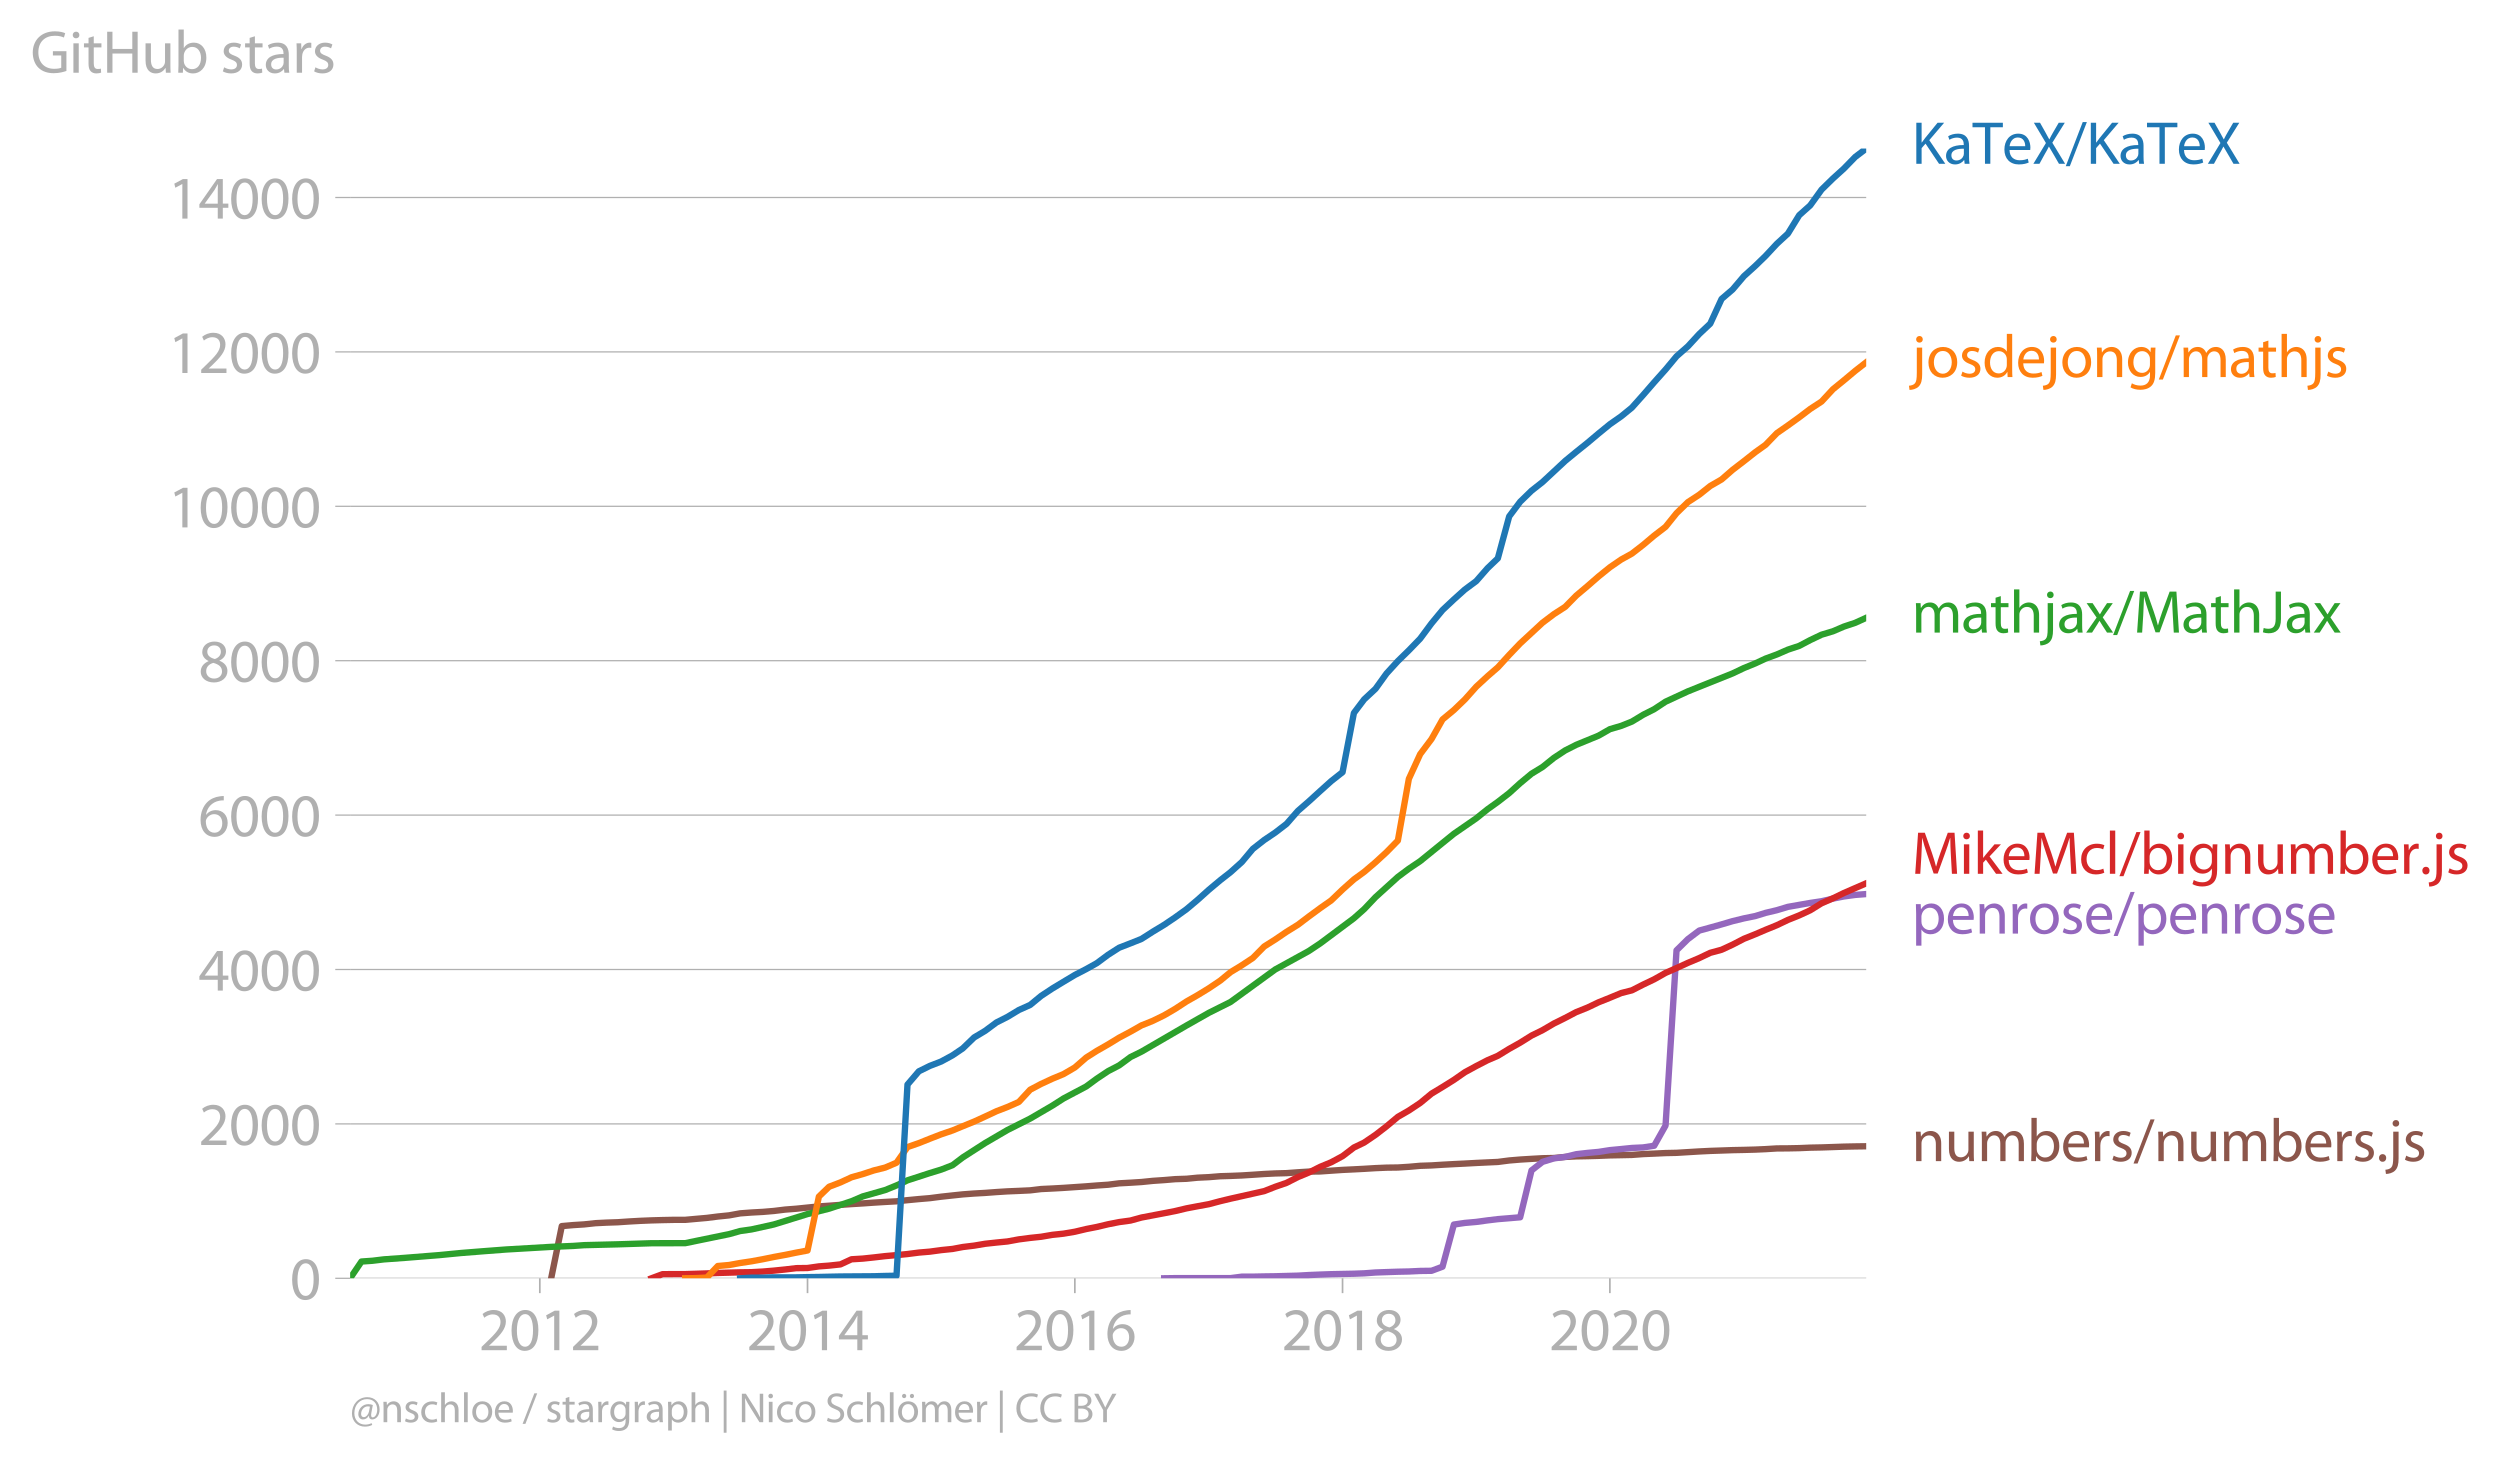 <svg xmlns:xlink="http://www.w3.org/1999/xlink" width="785.185" height="459.511" viewBox="0 0 588.889 344.633" xmlns="http://www.w3.org/2000/svg"><defs><style>*{stroke-linejoin:round;stroke-linecap:butt}</style></defs><g id="figure_1"><path d="M0 344.633h588.889V0H0v344.633z" style="fill:none" id="patch_1"/><g id="axes_1"><path d="M82.476 301.106h357.12V34.994H82.476v266.112z" style="fill:none" id="patch_2"/><g id="matplotlib.axis_1"><g id="xtick_1"><g id="line2d_1"><defs><path id="mbb5e8afe8d" d="M0 0v3.5" style="stroke:#b0b0b0;stroke-width:.4"/></defs><use xlink:href="#mbb5e8afe8d" x="127.159" y="301.106" style="fill:#b0b0b0;stroke:#b0b0b0;stroke-width:.4"/></g><g style="fill:#b0b0b0" transform="matrix(.14 0 0 -.14 112.796 318.046)" id="text_1"><defs><path id="MyriadPro-Regular-32" d="M2944 0v467H1075v13l333 307c877 845 1434 1466 1434 2234 0 595-378 1209-1274 1209-480 0-890-179-1178-422l180-397c192 160 505 352 883 352 621 0 825-390 825-813-6-627-486-1164-1548-2176L288 346V0h2656z" transform="scale(.016)"/><path id="MyriadPro-Regular-30" d="M1677 4230c-845 0-1447-768-1447-2163C243 691 794-70 1606-70c922 0 1447 780 1447 2195 0 1325-499 2105-1376 2105zm-32-435c582 0 845-672 845-1696 0-1062-276-1734-852-1734-512 0-844 614-844 1696 0 1133 358 1734 851 1734z" transform="scale(.016)"/><path id="MyriadPro-Regular-31" d="M1510 0h544v4160h-480l-908-486 108-429 724 390h12V0z" transform="scale(.016)"/></defs><use xlink:href="#MyriadPro-Regular-32"/><use xlink:href="#MyriadPro-Regular-30" x="51.3"/><use xlink:href="#MyriadPro-Regular-31" x="102.6"/><use xlink:href="#MyriadPro-Regular-32" x="153.9"/></g></g><g id="xtick_2"><use xlink:href="#mbb5e8afe8d" x="190.216" y="301.106" style="fill:#b0b0b0;stroke:#b0b0b0;stroke-width:.4" id="line2d_2"/><g style="fill:#b0b0b0" transform="matrix(.14 0 0 -.14 175.853 318.046)" id="text_2"><defs><path id="MyriadPro-Regular-34" d="M2560 0v1133h582v441h-582v2586h-608L96 1504v-371h1933V0h531zM666 1574v13l1017 1415c115 192 218 371 346 614h19c-13-218-19-435-19-653V1574H666z" transform="scale(.016)"/></defs><use xlink:href="#MyriadPro-Regular-32"/><use xlink:href="#MyriadPro-Regular-30" x="51.3"/><use xlink:href="#MyriadPro-Regular-31" x="102.6"/><use xlink:href="#MyriadPro-Regular-34" x="153.9"/></g></g><g id="xtick_3"><use xlink:href="#mbb5e8afe8d" x="253.187" y="301.106" style="fill:#b0b0b0;stroke:#b0b0b0;stroke-width:.4" id="line2d_3"/><g style="fill:#b0b0b0" transform="matrix(.14 0 0 -.14 238.823 318.046)" id="text_3"><defs><path id="MyriadPro-Regular-36" d="M2662 4224c-102 0-243-6-409-32-525-64-986-275-1331-614-410-410-704-1056-704-1876C218 621 800-70 1690-70c864 0 1382 704 1382 1465 0 813-518 1344-1254 1344-461 0-807-217-1005-480h-19c96 685 563 1331 1446 1479 160 25 307 32 422 25v461zM1690 365c-589 0-903 505-916 1190 0 103 26 186 64 250 154 301 468 512 807 512 518 0 857-359 857-954s-326-998-806-998h-6z" transform="scale(.016)"/></defs><use xlink:href="#MyriadPro-Regular-32"/><use xlink:href="#MyriadPro-Regular-30" x="51.3"/><use xlink:href="#MyriadPro-Regular-31" x="102.6"/><use xlink:href="#MyriadPro-Regular-36" x="153.9"/></g></g><g id="xtick_4"><use xlink:href="#mbb5e8afe8d" x="316.243" y="301.106" style="fill:#b0b0b0;stroke:#b0b0b0;stroke-width:.4" id="line2d_4"/><g style="fill:#b0b0b0" transform="matrix(.14 0 0 -.14 301.88 318.046)" id="text_4"><defs><path id="MyriadPro-Regular-38" d="M1062 2170c-512-218-825-589-825-1114C237 448 762-70 1632-70c794 0 1414 486 1414 1209 0 506-320 871-838 1075v20c512 243 685 620 685 972 0 519-403 1024-1210 1024-729 0-1286-448-1286-1107 0-358 198-717 659-934l6-19zm583-1831c-531 0-851 371-832 794 0 397 262 717 749 857 563-160 915-403 915-908 0-423-327-743-832-743zm6 3488c506 0 704-345 704-678 0-378-275-634-633-755-480 128-794 352-794 768 0 358 256 665 723 665z" transform="scale(.016)"/></defs><use xlink:href="#MyriadPro-Regular-32"/><use xlink:href="#MyriadPro-Regular-30" x="51.3"/><use xlink:href="#MyriadPro-Regular-31" x="102.6"/><use xlink:href="#MyriadPro-Regular-38" x="153.9"/></g></g><g id="xtick_5"><use xlink:href="#mbb5e8afe8d" x="379.214" y="301.106" style="fill:#b0b0b0;stroke:#b0b0b0;stroke-width:.4" id="line2d_5"/><g style="fill:#b0b0b0" transform="matrix(.14 0 0 -.14 364.85 318.046)" id="text_5"><use xlink:href="#MyriadPro-Regular-32"/><use xlink:href="#MyriadPro-Regular-30" x="51.3"/><use xlink:href="#MyriadPro-Regular-32" x="102.6"/><use xlink:href="#MyriadPro-Regular-30" x="153.9"/></g></g></g><g id="matplotlib.axis_2"><g id="ytick_1"><path d="M82.476 301.106h357.12" clip-path="url(#pc28497afba)" style="fill:none;stroke:#b0b0b0;stroke-width:.3;stroke-linecap:square" id="line2d_6"/><g id="line2d_7"><defs><path id="m2ea7c581b0" d="M0 0h-3.5" style="stroke:#b0b0b0;stroke-width:.3"/></defs><use xlink:href="#m2ea7c581b0" x="82.476" y="301.106" style="fill:#b0b0b0;stroke:#b0b0b0;stroke-width:.3"/></g><use xlink:href="#MyriadPro-Regular-30" style="fill:#b0b0b0" transform="matrix(.14 0 0 -.14 68.295 306.076)" id="text_6"/></g><g id="ytick_2"><path d="M82.476 264.737h357.12" clip-path="url(#pc28497afba)" style="fill:none;stroke:#b0b0b0;stroke-width:.3;stroke-linecap:square" id="line2d_8"/><use xlink:href="#m2ea7c581b0" x="82.476" y="264.737" style="fill:#b0b0b0;stroke:#b0b0b0;stroke-width:.3" id="line2d_9"/><g style="fill:#b0b0b0" transform="matrix(.14 0 0 -.14 46.75 269.707)" id="text_7"><use xlink:href="#MyriadPro-Regular-32"/><use xlink:href="#MyriadPro-Regular-30" x="51.3"/><use xlink:href="#MyriadPro-Regular-30" x="102.6"/><use xlink:href="#MyriadPro-Regular-30" x="153.9"/></g></g><g id="ytick_3"><path d="M82.476 228.368h357.12" clip-path="url(#pc28497afba)" style="fill:none;stroke:#b0b0b0;stroke-width:.3;stroke-linecap:square" id="line2d_10"/><use xlink:href="#m2ea7c581b0" x="82.476" y="228.368" style="fill:#b0b0b0;stroke:#b0b0b0;stroke-width:.3" id="line2d_11"/><g style="fill:#b0b0b0" transform="matrix(.14 0 0 -.14 46.75 233.338)" id="text_8"><use xlink:href="#MyriadPro-Regular-34"/><use xlink:href="#MyriadPro-Regular-30" x="51.3"/><use xlink:href="#MyriadPro-Regular-30" x="102.6"/><use xlink:href="#MyriadPro-Regular-30" x="153.9"/></g></g><g id="ytick_4"><path d="M82.476 191.999h357.12" clip-path="url(#pc28497afba)" style="fill:none;stroke:#b0b0b0;stroke-width:.3;stroke-linecap:square" id="line2d_12"/><use xlink:href="#m2ea7c581b0" x="82.476" y="191.999" style="fill:#b0b0b0;stroke:#b0b0b0;stroke-width:.3" id="line2d_13"/><g style="fill:#b0b0b0" transform="matrix(.14 0 0 -.14 46.75 196.969)" id="text_9"><use xlink:href="#MyriadPro-Regular-36"/><use xlink:href="#MyriadPro-Regular-30" x="51.3"/><use xlink:href="#MyriadPro-Regular-30" x="102.6"/><use xlink:href="#MyriadPro-Regular-30" x="153.9"/></g></g><g id="ytick_5"><path d="M82.476 155.63h357.12" clip-path="url(#pc28497afba)" style="fill:none;stroke:#b0b0b0;stroke-width:.3;stroke-linecap:square" id="line2d_14"/><use xlink:href="#m2ea7c581b0" x="82.476" y="155.63" style="fill:#b0b0b0;stroke:#b0b0b0;stroke-width:.3" id="line2d_15"/><g style="fill:#b0b0b0" transform="matrix(.14 0 0 -.14 46.75 160.6)" id="text_10"><use xlink:href="#MyriadPro-Regular-38"/><use xlink:href="#MyriadPro-Regular-30" x="51.3"/><use xlink:href="#MyriadPro-Regular-30" x="102.6"/><use xlink:href="#MyriadPro-Regular-30" x="153.9"/></g></g><g id="ytick_6"><path d="M82.476 119.26h357.12" clip-path="url(#pc28497afba)" style="fill:none;stroke:#b0b0b0;stroke-width:.3;stroke-linecap:square" id="line2d_16"/><use xlink:href="#m2ea7c581b0" x="82.476" y="119.261" style="fill:#b0b0b0;stroke:#b0b0b0;stroke-width:.3" id="line2d_17"/><g style="fill:#b0b0b0" transform="matrix(.14 0 0 -.14 39.568 124.23)" id="text_11"><use xlink:href="#MyriadPro-Regular-31"/><use xlink:href="#MyriadPro-Regular-30" x="51.3"/><use xlink:href="#MyriadPro-Regular-30" x="102.6"/><use xlink:href="#MyriadPro-Regular-30" x="153.9"/><use xlink:href="#MyriadPro-Regular-30" x="205.2"/></g></g><g id="ytick_7"><path d="M82.476 82.892h357.12" clip-path="url(#pc28497afba)" style="fill:none;stroke:#b0b0b0;stroke-width:.3;stroke-linecap:square" id="line2d_18"/><use xlink:href="#m2ea7c581b0" x="82.476" y="82.892" style="fill:#b0b0b0;stroke:#b0b0b0;stroke-width:.3" id="line2d_19"/><g style="fill:#b0b0b0" transform="matrix(.14 0 0 -.14 39.568 87.862)" id="text_12"><use xlink:href="#MyriadPro-Regular-31"/><use xlink:href="#MyriadPro-Regular-32" x="51.3"/><use xlink:href="#MyriadPro-Regular-30" x="102.6"/><use xlink:href="#MyriadPro-Regular-30" x="153.9"/><use xlink:href="#MyriadPro-Regular-30" x="205.2"/></g></g><g id="ytick_8"><path d="M82.476 46.523h357.12" clip-path="url(#pc28497afba)" style="fill:none;stroke:#b0b0b0;stroke-width:.3;stroke-linecap:square" id="line2d_20"/><use xlink:href="#m2ea7c581b0" x="82.476" y="46.523" style="fill:#b0b0b0;stroke:#b0b0b0;stroke-width:.3" id="line2d_21"/><g style="fill:#b0b0b0" transform="matrix(.14 0 0 -.14 39.568 51.493)" id="text_13"><use xlink:href="#MyriadPro-Regular-31"/><use xlink:href="#MyriadPro-Regular-34" x="51.3"/><use xlink:href="#MyriadPro-Regular-30" x="102.6"/><use xlink:href="#MyriadPro-Regular-30" x="153.9"/><use xlink:href="#MyriadPro-Regular-30" x="205.2"/></g></g><g style="fill:#b0b0b0" transform="matrix(.14 0 0 -.14 7.2 17.14)" id="text_14"><defs><path id="MyriadPro-Regular-47" d="M3770 2266H2349v-448h877V531c-128-64-378-115-743-115-1005 0-1664 646-1664 1741 0 1081 685 1734 1735 1734 435 0 723-83 953-185l135 454c-186 90-576 198-1076 198-1446 0-2329-940-2336-2227 0-672 231-1248 602-1606 422-403 960-570 1613-570 582 0 1075 147 1325 237v2074z" transform="scale(.016)"/><path id="MyriadPro-Regular-69" d="M1030 0v3098H467V0h563zM749 4320c-205 0-352-154-352-352 0-192 141-346 339-346 224 0 365 154 358 346 0 198-134 352-345 352z" transform="scale(.016)"/><path id="MyriadPro-Regular-74" d="M595 3667v-569H115v-429h480V979c0-365 58-640 218-806C947 19 1158-70 1421-70c217 0 390 38 499 83l-26 422c-83-25-172-38-326-38-314 0-422 217-422 601v1671h806v429h-806v742l-551-173z" transform="scale(.016)"/><path id="MyriadPro-Regular-48" d="M486 4314V0h557v2022h2087V0h563v4314h-563V2509H1043v1805H486z" transform="scale(.016)"/><path id="MyriadPro-Regular-75" d="M3059 3098h-563V1197c0-103-19-205-51-288-103-250-365-512-743-512-512 0-691 397-691 985v1716H448V1286C448 198 1030-70 1517-70c550 0 877 326 1024 576h13l32-506h499c-19 243-26 525-26 845v2253z" transform="scale(.016)"/><path id="MyriadPro-Regular-62" d="M467 800c0-275-13-589-25-800h486l26 512h19c230-410 589-582 1037-582 691 0 1388 550 1388 1657 7 941-537 1581-1305 1581-499 0-858-224-1056-570h-13v1946H467V800zm557 998c0 90 19 167 32 231 115 429 474 691 858 691 601 0 921-531 921-1152 0-710-352-1190-941-1190-409 0-736 268-844 659-13 64-26 134-26 205v556z" transform="scale(.016)"/><path id="MyriadPro-Regular-73" d="M250 147C467 19 781-70 1120-70c736 0 1158 390 1158 934 0 461-275 730-812 934-404 154-589 269-589 525 0 231 185 423 518 423 288 0 512-103 634-180l141 410c-173 102-448 192-762 192-666 0-1069-410-1069-909 0-371 263-678 819-877 416-153 576-300 576-569 0-256-192-461-601-461-282 0-576 115-743 224L250 147z" transform="scale(.016)"/><path id="MyriadPro-Regular-61" d="M2643 1901c0 621-230 1267-1177 1267-391 0-762-109-1018-275l128-371c218 140 518 230 806 230 634 0 704-461 704-717v-64C890 1978 224 1568 224 819c0-448 320-889 947-889 442 0 775 217 947 460h20l44-390h512c-38 211-51 474-51 742v1159zm-544-858c0-57-13-121-32-179-89-262-345-518-749-518-288 0-531 172-531 537 0 602 698 711 1312 698v-538z" transform="scale(.016)"/><path id="MyriadPro-Regular-72" d="M467 0h557v1651c0 96 13 186 26 263 76 422 358 723 755 723 77 0 134-7 192-19v531c-51 13-96 19-160 19-378 0-717-262-858-678h-25l-20 608H442c19-288 25-602 25-967V0z" transform="scale(.016)"/></defs><use xlink:href="#MyriadPro-Regular-47"/><use xlink:href="#MyriadPro-Regular-69" x="64.6"/><use xlink:href="#MyriadPro-Regular-74" x="88"/><use xlink:href="#MyriadPro-Regular-48" x="121.1"/><use xlink:href="#MyriadPro-Regular-75" x="186.3"/><use xlink:href="#MyriadPro-Regular-62" x="241.4"/><use xlink:href="#MyriadPro-Regular-20" x="298.3"/><use xlink:href="#MyriadPro-Regular-73" x="319.5"/><use xlink:href="#MyriadPro-Regular-74" x="359.1"/><use xlink:href="#MyriadPro-Regular-61" x="392.2"/><use xlink:href="#MyriadPro-Regular-72" x="440.4"/><use xlink:href="#MyriadPro-Regular-73" x="473.1"/></g></g><path d="m129.833 301.106 2.502-12.293 2.674-.236 2.588-.164 2.674-.29 2.588-.128 2.674-.091 2.674-.182 2.588-.145 2.674-.11 2.588-.072 2.674-.055h2.674l2.415-.218 2.674-.236 2.588-.328 2.674-.273 2.588-.472 2.674-.2 2.674-.146 2.588-.218 2.674-.327 2.588-.2 2.674-.273 2.674-.273 2.415-.164 2.675-.2 2.587-.182 2.674-.163 2.588-.182 2.674-.164 2.674-.145 2.588-.273 2.674-.255 2.588-.218 2.674-.345 2.674-.291 2.416-.255 2.674-.2 2.588-.145 2.674-.2 2.588-.164 2.674-.11 2.674-.126 2.588-.31 2.674-.127 2.587-.145 2.675-.182 2.674-.182 2.501-.2 2.674-.182 2.588-.327 2.674-.146 2.588-.163 2.674-.273 2.674-.182 2.588-.218 2.674-.091 2.588-.255 2.674-.127 2.674-.218 2.415-.073 2.674-.109 2.588-.164 2.674-.181 2.588-.128 2.674-.073 2.674-.2 2.588-.163 2.674-.037 2.588-.181 2.674-.182 2.674-.128 2.416-.127 2.674-.163 2.588-.11 2.674-.036 2.587-.164 2.675-.236 2.674-.091 2.587-.164 2.675-.145 2.587-.127 2.674-.146 2.675-.127 2.415-.11 2.674-.345 2.588-.218 2.674-.164 2.588-.145 2.674-.055 2.674-.254 2.588-.128 2.674-.054 2.588-.073 2.674-.109 2.674-.054 2.501-.055 2.674-.2 2.588-.11 2.674-.126 2.588-.055 2.674-.164 2.674-.163 2.588-.128 2.674-.09 2.588-.091 2.674-.055 2.674-.073 2.416-.109 2.674-.164 2.587-.018 2.675-.054 2.587-.11 2.674-.054 2.675-.09 2.587-.092 2.674-.054 2.588-.037" clip-path="url(#pc28497afba)" style="fill:none;stroke:#8c564b;stroke-width:1.5;stroke-linecap:square" id="line2d_22"/><path d="m274.234 301.106 2.588-.037H289.847l2.674-.345h2.588l2.674-.055 2.588-.036 2.674-.073 2.674-.072 2.588-.146 2.674-.11 2.588-.09 2.674-.055 2.674-.054 2.416-.091 2.674-.2 2.588-.091 2.674-.09 2.587-.055 2.675-.128 2.674-.036 2.587-.964 2.675-9.929 2.587-.381 2.674-.237 2.675-.364 2.415-.29 2.674-.219 2.588-.218 2.674-11.038 2.588-2.018 2.674-.819 2.674-.345 2.588-.637 2.674-.309 2.588-.236 2.674-.418 2.674-.255 2.501-.255 2.674-.127 2.588-.4 2.674-4.746 2.588-41.279 2.674-2.637 2.674-2.018 2.588-.71 2.674-.745 2.588-.764 2.674-.654 2.674-.546 2.416-.745 2.674-.637 2.587-.782 2.675-.473 2.587-.454 2.674-.4 2.675-.619 2.587-.509 2.674-.363 2.588-.2" clip-path="url(#pc28497afba)" style="fill:none;stroke:#9467bd;stroke-width:1.5;stroke-linecap:square" id="line2d_23"/><path d="m153.469 301.106 2.588-.964 2.674-.018h2.674l2.415-.073 2.674-.09 2.588-.11 2.674-.073 2.588-.072 2.674-.037 2.674-.145 2.588-.218 2.674-.273 2.588-.31 2.674-.036 2.674-.382 2.415-.181 2.675-.291 2.587-1.2 2.674-.164 2.588-.273 2.674-.31 2.674-.236 2.588-.254 2.674-.346 2.588-.218 2.674-.364 2.674-.272 2.416-.455 2.674-.327 2.588-.437 2.674-.29 2.588-.255 2.674-.491 2.674-.346 2.588-.272 2.674-.455 2.587-.273 2.675-.454 2.674-.637 2.501-.49 2.674-.637 2.588-.51 2.674-.363 2.588-.71 2.674-.509 2.674-.509 2.588-.509 2.674-.636 2.588-.491 2.674-.491 2.674-.71 2.415-.581 2.674-.6 2.588-.582 2.674-.6 2.588-1.019 2.674-.927 2.674-1.364 2.588-1.073 2.674-1.346 2.588-1.073 2.674-1.436 2.674-2.037 2.416-1.164 2.674-1.818 2.588-2 2.674-2.237 2.587-1.491 2.675-1.782 2.674-2.2 2.587-1.564 2.675-1.673 2.587-1.8 2.674-1.455 2.675-1.382 2.415-1.037 2.674-1.637 2.588-1.454 2.674-1.673 2.588-1.273 2.674-1.564 2.674-1.328 2.588-1.363 2.674-1.073 2.588-1.237 2.674-1.073 2.674-1.109 2.501-.636 2.674-1.364 2.588-1.237 2.674-1.51 2.588-1.145 2.674-1.218 2.674-1.128 2.588-1.236 2.674-.727 2.588-1.2 2.674-1.383 2.674-1.073 2.416-1.036 2.674-1.091 2.587-1.237 2.675-1.073 2.587-1.2 2.674-1.655 2.675-1.163 2.587-1.255 2.674-1.164 2.588-1.127" clip-path="url(#pc28497afba)" style="fill:none;stroke:#d62728;stroke-width:1.5;stroke-linecap:square" id="line2d_24"/><g style="fill:#1f77b4" transform="matrix(.14 0 0 -.14 450.31 38.578)" id="text_15"><defs><path id="MyriadPro-Regular-4b" d="M486 0h557v1645l410 473L2874 0h659L1850 2483l1561 1831h-691L1402 2694c-109-140-224-294-340-460h-19v2080H486V0z" transform="scale(.016)"/><path id="MyriadPro-Regular-54" d="M1306 0h563v3840h1318v474H-6v-474h1312V0z" transform="scale(.016)"/><path id="MyriadPro-Regular-65" d="M2957 1446c6 58 19 148 19 263 0 569-269 1459-1280 1459-902 0-1453-736-1453-1670C243 563 813-70 1766-70c493 0 832 108 1031 198l-96 403c-211-89-455-160-858-160-563 0-1049 314-1062 1075h2176zM787 1850c45 390 295 915 864 915 634 0 787-557 781-915H787z" transform="scale(.016)"/><path id="MyriadPro-Regular-58" d="M3494 0 2150 2214l1312 2100h-640l-588-1012c-160-275-269-473-391-729h-19c-115 230-237 448-397 729L858 4314H211l1267-2132L160 0h640l518 947c224 378 346 608 468 858h12c135-250 276-487 500-851L2848 0h646z" transform="scale(.016)"/><path id="MyriadPro-Regular-2f" d="m422-256 1792 4640h-435L-6-256h428z" transform="scale(.016)"/></defs><use xlink:href="#MyriadPro-Regular-4b"/><use xlink:href="#MyriadPro-Regular-61" x="54.2"/><use xlink:href="#MyriadPro-Regular-54" x="102.4"/><use xlink:href="#MyriadPro-Regular-65" x="152.1"/><use xlink:href="#MyriadPro-Regular-58" x="202.2"/><use xlink:href="#MyriadPro-Regular-2f" x="259.3"/><use xlink:href="#MyriadPro-Regular-4b" x="293.6"/><use xlink:href="#MyriadPro-Regular-61" x="347.8"/><use xlink:href="#MyriadPro-Regular-54" x="396"/><use xlink:href="#MyriadPro-Regular-65" x="445.7"/><use xlink:href="#MyriadPro-Regular-58" x="495.8"/></g><g style="fill:#ff7f0e" transform="matrix(.14 0 0 -.14 450.31 88.822)" id="text_16"><defs><path id="MyriadPro-Regular-6a" d="M-230-1350c300 0 710 102 960 352 275 281 371 672 371 1273v2823H538V493c0-743-58-992-212-1165C192-819-32-890-288-909l58-441zM826 4320c-212 0-359-154-359-352 0-186 135-346 346-346 224 0 358 160 352 346 0 198-135 352-339 352z" transform="scale(.016)"/><path id="MyriadPro-Regular-6f" d="M1779 3168c-857 0-1536-608-1536-1645C243 544 890-70 1728-70c749 0 1542 499 1542 1644 0 948-601 1594-1491 1594zm-13-422c666 0 928-666 928-1191 0-697-403-1203-940-1203-551 0-941 512-941 1190 0 589 288 1204 953 1204z" transform="scale(.016)"/><path id="MyriadPro-Regular-64" d="M2579 4544V2694h-13c-140 250-460 474-934 474-755 0-1395-634-1389-1664C243 563 819-70 1568-70c506 0 883 262 1056 608h13l25-538h506c-19 211-26 525-26 800v3744h-563zm0-3245c0-89-6-166-25-243-103-422-448-672-826-672-608 0-915 518-915 1146 0 684 345 1196 928 1196 422 0 729-294 813-652 19-71 25-167 25-237v-538z" transform="scale(.016)"/><path id="MyriadPro-Regular-6e" d="M467 0h563v1862c0 96 13 192 39 263 96 313 384 576 755 576 531 0 717-416 717-915V0h563v1850c0 1062-666 1318-1094 1318-512 0-871-288-1024-582h-13l-32 512H442c19-256 25-519 25-839V0z" transform="scale(.016)"/><path id="MyriadPro-Regular-67" d="M3110 2246c0 378 13 628 26 852h-493l-25-468h-13c-135 256-429 538-967 538-710 0-1395-595-1395-1645C243 666 794 13 1562 13c480 0 812 230 985 518h13V186c0-781-422-1082-998-1082-384 0-704 115-909 243l-141-429c250-166 659-256 1030-256 391 0 826 90 1127 372 301 268 441 704 441 1414v1798zm-556-928c0-96-13-204-45-300-122-359-435-576-781-576-608 0-915 505-915 1113 0 717 384 1171 921 1171 410 0 685-268 788-595 25-77 32-160 32-256v-557z" transform="scale(.016)"/><path id="MyriadPro-Regular-6d" d="M467 0h551v1869c0 96 12 192 44 275 90 282 346 563 698 563 429 0 646-358 646-851V0h551v1914c0 102 19 204 45 281 96 275 345 512 665 512 455 0 672-358 672-953V0h551v1824c0 1075-608 1344-1018 1344-294 0-499-77-685-218-128-96-249-230-345-403h-13c-135 365-455 621-877 621-512 0-800-275-973-570h-19l-26 500H442c19-256 25-519 25-839V0z" transform="scale(.016)"/><path id="MyriadPro-Regular-68" d="M467 0h563v1869c0 109 7 192 39 269 102 307 390 563 755 563 531 0 717-423 717-922V0h563v1843c0 1069-666 1325-1082 1325-211 0-409-64-576-160-172-96-313-237-403-397h-13v1933H467V0z" transform="scale(.016)"/></defs><use xlink:href="#MyriadPro-Regular-6a"/><use xlink:href="#MyriadPro-Regular-6f" x="24.3"/><use xlink:href="#MyriadPro-Regular-73" x="79.2"/><use xlink:href="#MyriadPro-Regular-64" x="118.8"/><use xlink:href="#MyriadPro-Regular-65" x="175.2"/><use xlink:href="#MyriadPro-Regular-6a" x="225.3"/><use xlink:href="#MyriadPro-Regular-6f" x="249.6"/><use xlink:href="#MyriadPro-Regular-6e" x="304.5"/><use xlink:href="#MyriadPro-Regular-67" x="360"/><use xlink:href="#MyriadPro-Regular-2f" x="415.9"/><use xlink:href="#MyriadPro-Regular-6d" x="450.2"/><use xlink:href="#MyriadPro-Regular-61" x="533.6"/><use xlink:href="#MyriadPro-Regular-74" x="581.8"/><use xlink:href="#MyriadPro-Regular-68" x="614.9"/><use xlink:href="#MyriadPro-Regular-6a" x="670.4"/><use xlink:href="#MyriadPro-Regular-73" x="694.7"/></g><g style="fill:#2ca02c" transform="matrix(.14 0 0 -.14 450.31 149.013)" id="text_17"><defs><path id="MyriadPro-Regular-78" d="m102 3098 1050-1517L51 0h621l448 698c115 185 224 345 326 537h13c109-185 211-358 333-537L2246 0h640L1798 1600l1056 1498h-608l-435-660c-102-166-205-326-307-512h-19c-103 173-199 333-314 506l-441 666H102z" transform="scale(.016)"/><path id="MyriadPro-Regular-4d" d="M4230 0h544l-268 4314h-711l-768-2087c-192-544-345-1017-454-1453h-19c-109 448-256 922-436 1453l-736 2087H672L371 0h531l116 1850c38 646 70 1369 83 1907h13c121-512 294-1069 499-1677L2310 26h423l761 2092c218 589 397 1133 544 1639h20c-7-538 32-1261 64-1863L4230 0z" transform="scale(.016)"/><path id="MyriadPro-Regular-4a" d="M1370 1472c0-845-295-1069-794-1069-186 0-352 39-467 83L26 32C166-26 416-70 621-70c742 0 1305 352 1305 1497v2887h-556V1472z" transform="scale(.016)"/></defs><use xlink:href="#MyriadPro-Regular-6d"/><use xlink:href="#MyriadPro-Regular-61" x="83.4"/><use xlink:href="#MyriadPro-Regular-74" x="131.6"/><use xlink:href="#MyriadPro-Regular-68" x="164.7"/><use xlink:href="#MyriadPro-Regular-6a" x="220.2"/><use xlink:href="#MyriadPro-Regular-61" x="244.5"/><use xlink:href="#MyriadPro-Regular-78" x="292.7"/><use xlink:href="#MyriadPro-Regular-2f" x="339"/><use xlink:href="#MyriadPro-Regular-4d" x="373.3"/><use xlink:href="#MyriadPro-Regular-61" x="453.7"/><use xlink:href="#MyriadPro-Regular-74" x="501.9"/><use xlink:href="#MyriadPro-Regular-68" x="535"/><use xlink:href="#MyriadPro-Regular-4a" x="590.5"/><use xlink:href="#MyriadPro-Regular-61" x="627.5"/><use xlink:href="#MyriadPro-Regular-78" x="675.7"/></g><g style="fill:#d62728" transform="matrix(.14 0 0 -.14 450.31 205.822)" id="text_18"><defs><path id="MyriadPro-Regular-6b" d="M1024 4544H467V0h557v1165l288 320L2381 0h685L1702 1824l1197 1274h-678l-909-1069c-90-109-198-243-275-352h-13v2867z" transform="scale(.016)"/><path id="MyriadPro-Regular-63" d="M2579 538c-160-71-371-154-691-154-614 0-1075 442-1075 1158 0 647 384 1172 1094 1172 307 0 519-71 653-148l128 436c-154 76-448 160-781 160-1011 0-1664-692-1664-1645C243 570 851-70 1786-70c416 0 742 108 889 185l-96 423z" transform="scale(.016)"/><path id="MyriadPro-Regular-6c" d="M467 0h563v4544H467V0z" transform="scale(.016)"/><path id="MyriadPro-Regular-2e" d="M710-70c237 0 384 172 384 403 0 237-153 403-377 403S333 570 333 333c0-231 153-403 371-403h6z" transform="scale(.016)"/></defs><use xlink:href="#MyriadPro-Regular-4d"/><use xlink:href="#MyriadPro-Regular-69" x="80.4"/><use xlink:href="#MyriadPro-Regular-6b" x="103.8"/><use xlink:href="#MyriadPro-Regular-65" x="150.7"/><use xlink:href="#MyriadPro-Regular-4d" x="200.8"/><use xlink:href="#MyriadPro-Regular-63" x="281.2"/><use xlink:href="#MyriadPro-Regular-6c" x="326"/><use xlink:href="#MyriadPro-Regular-2f" x="349.6"/><use xlink:href="#MyriadPro-Regular-62" x="383.9"/><use xlink:href="#MyriadPro-Regular-69" x="440.8"/><use xlink:href="#MyriadPro-Regular-67" x="464.2"/><use xlink:href="#MyriadPro-Regular-6e" x="520.1"/><use xlink:href="#MyriadPro-Regular-75" x="575.6"/><use xlink:href="#MyriadPro-Regular-6d" x="630.7"/><use xlink:href="#MyriadPro-Regular-62" x="714.1"/><use xlink:href="#MyriadPro-Regular-65" x="771"/><use xlink:href="#MyriadPro-Regular-72" x="821.1"/><use xlink:href="#MyriadPro-Regular-2e" x="853.8"/><use xlink:href="#MyriadPro-Regular-6a" x="874.5"/><use xlink:href="#MyriadPro-Regular-73" x="898.8"/></g><g style="fill:#9467bd" transform="matrix(.14 0 0 -.14 450.31 219.913)" id="text_19"><defs><path id="MyriadPro-Regular-70" d="M467-1267h557V416h13c185-307 544-486 953-486 730 0 1408 550 1408 1664 0 940-563 1574-1312 1574-505 0-870-224-1100-602h-13l-26 532H442c12-295 25-615 25-1012v-3353zm557 3059c0 77 19 160 38 230 109 423 468 698 852 698 595 0 921-531 921-1152 0-710-345-1197-941-1197-403 0-742 269-844 659-13 71-26 148-26 231v531z" transform="scale(.016)"/></defs><use xlink:href="#MyriadPro-Regular-70"/><use xlink:href="#MyriadPro-Regular-65" x="56.9"/><use xlink:href="#MyriadPro-Regular-6e" x="107"/><use xlink:href="#MyriadPro-Regular-72" x="162.5"/><use xlink:href="#MyriadPro-Regular-6f" x="195.2"/><use xlink:href="#MyriadPro-Regular-73" x="250.1"/><use xlink:href="#MyriadPro-Regular-65" x="289.7"/><use xlink:href="#MyriadPro-Regular-2f" x="339.8"/><use xlink:href="#MyriadPro-Regular-70" x="374.1"/><use xlink:href="#MyriadPro-Regular-65" x="431"/><use xlink:href="#MyriadPro-Regular-6e" x="481.1"/><use xlink:href="#MyriadPro-Regular-72" x="536.6"/><use xlink:href="#MyriadPro-Regular-6f" x="569.3"/><use xlink:href="#MyriadPro-Regular-73" x="624.2"/><use xlink:href="#MyriadPro-Regular-65" x="663.8"/></g><g style="fill:#8c564b" transform="matrix(.14 0 0 -.14 450.31 273.504)" id="text_20"><use xlink:href="#MyriadPro-Regular-6e"/><use xlink:href="#MyriadPro-Regular-75" x="55.5"/><use xlink:href="#MyriadPro-Regular-6d" x="110.6"/><use xlink:href="#MyriadPro-Regular-62" x="194"/><use xlink:href="#MyriadPro-Regular-65" x="250.9"/><use xlink:href="#MyriadPro-Regular-72" x="301"/><use xlink:href="#MyriadPro-Regular-73" x="333.7"/><use xlink:href="#MyriadPro-Regular-2f" x="373.3"/><use xlink:href="#MyriadPro-Regular-6e" x="407.6"/><use xlink:href="#MyriadPro-Regular-75" x="463.1"/><use xlink:href="#MyriadPro-Regular-6d" x="518.2"/><use xlink:href="#MyriadPro-Regular-62" x="601.6"/><use xlink:href="#MyriadPro-Regular-65" x="658.5"/><use xlink:href="#MyriadPro-Regular-72" x="708.6"/><use xlink:href="#MyriadPro-Regular-73" x="741.3"/><use xlink:href="#MyriadPro-Regular-2e" x="780.9"/><use xlink:href="#MyriadPro-Regular-6a" x="801.6"/><use xlink:href="#MyriadPro-Regular-73" x="825.9"/></g><g style="fill:#b0b0b0" transform="matrix(.097 0 0 -.097 82.476 335.004)" id="text_21"><defs><path id="MyriadPro-Regular-40" d="M2867 1632c-70-397-409-870-781-870-281 0-422 204-422 486 0 621 454 1152 1018 1152 147 0 256-26 320-45l-135-723zm384-1773c-262-147-601-224-966-224-947 0-1645 666-1645 1735 0 1299 877 2131 1920 2131 992 0 1549-672 1549-1600 0-743-365-1178-691-1171-212 6-288 230-192 716l217 1159c-166 77-409 134-685 134-889 0-1516-723-1516-1517 0-505 320-806 691-806 384 0 678 186 902 563h26c-19-390 217-563 473-563 602 0 1140 563 1140 1523 0 1069-749 1856-1863 1856-1421 0-2336-1145-2336-2464C275 96 1165-672 2214-672c429 0 788 70 1140 256l-103 275z" transform="scale(.016)"/><path id="MyriadPro-Regular-7c" d="M550 4800v-6400h429v6400H550z" transform="scale(.016)"/><path id="MyriadPro-Regular-4e" d="M1011 0v1843c0 717-13 1235-45 1779l20 7c217-467 505-960 806-1440L3162 0h563v4314h-525V2509c0-672 13-1197 64-1773l-13-6c-205 441-454 896-774 1401L1094 4314H486V0h525z" transform="scale(.016)"/><path id="MyriadPro-Regular-53" d="M269 211C499 58 954-70 1370-70c1017 0 1510 582 1510 1248 0 633-371 985-1101 1267-595 230-857 429-857 832 0 294 224 646 812 646 391 0 679-128 820-205l153 455c-192 109-512 211-953 211-839 0-1396-499-1396-1171 0-608 436-973 1140-1223 582-224 812-454 812-857 0-435-332-736-902-736-384 0-749 128-998 281L269 211z" transform="scale(.016)"/><path id="MyriadPro-Regular-f6" d="M1165 3648c185 0 313 154 313 326 0 186-134 327-313 327s-327-147-327-327c0-172 135-326 320-326h7zm1184 0c185 0 313 154 313 326 0 186-134 327-313 327s-320-147-320-327c0-172 128-326 313-326h7zm-570-480c-857 0-1536-608-1536-1645C243 544 890-70 1728-70c749 0 1542 499 1542 1644 0 948-601 1594-1491 1594zm-13-422c666 0 928-666 928-1191 0-697-403-1203-940-1203-551 0-941 512-941 1190 0 589 288 1204 953 1204z" transform="scale(.016)"/><path id="MyriadPro-Regular-43" d="M3386 582c-224-108-570-179-909-179-1050 0-1658 679-1658 1735 0 1132 672 1779 1683 1779 359 0 660-77 871-179l134 454c-147 77-486 192-1024 192-1337 0-2253-915-2253-2266C230 704 1146-70 2362-70c524 0 934 108 1139 211l-115 441z" transform="scale(.016)"/><path id="MyriadPro-Regular-42" d="M486 13c186-26 480-51 864-51 704 0 1191 128 1492 403 217 211 364 493 364 864 0 640-480 979-889 1081v13c454 167 729 531 729 947 0 340-134 596-358 762-269 218-627 314-1184 314-390 0-774-39-1018-90V13zm557 3865c90 20 237 39 493 39 563 0 947-199 947-704 0-416-345-723-934-723h-506v1388zm0-1811h461c608 0 1114-243 1114-832 0-627-532-838-1108-838-198 0-358 6-467 25v1645z" transform="scale(.016)"/><path id="MyriadPro-Regular-59" d="M2010 0v1837l1446 2477h-634l-620-1191c-167-326-314-608-436-889h-12c-135 300-263 563-429 889L717 4314H83l1363-2484V0h564z" transform="scale(.016)"/></defs><use xlink:href="#MyriadPro-Regular-40"/><use xlink:href="#MyriadPro-Regular-6e" x="73.7"/><use xlink:href="#MyriadPro-Regular-73" x="129.2"/><use xlink:href="#MyriadPro-Regular-63" x="168.8"/><use xlink:href="#MyriadPro-Regular-68" x="213.6"/><use xlink:href="#MyriadPro-Regular-6c" x="269.1"/><use xlink:href="#MyriadPro-Regular-6f" x="292.7"/><use xlink:href="#MyriadPro-Regular-65" x="347.6"/><use xlink:href="#MyriadPro-Regular-20" x="397.7"/><use xlink:href="#MyriadPro-Regular-2f" x="418.9"/><use xlink:href="#MyriadPro-Regular-20" x="453.2"/><use xlink:href="#MyriadPro-Regular-73" x="474.4"/><use xlink:href="#MyriadPro-Regular-74" x="514"/><use xlink:href="#MyriadPro-Regular-61" x="547.1"/><use xlink:href="#MyriadPro-Regular-72" x="595.3"/><use xlink:href="#MyriadPro-Regular-67" x="628"/><use xlink:href="#MyriadPro-Regular-72" x="683.9"/><use xlink:href="#MyriadPro-Regular-61" x="716.6"/><use xlink:href="#MyriadPro-Regular-70" x="764.8"/><use xlink:href="#MyriadPro-Regular-68" x="821.7"/><use xlink:href="#MyriadPro-Regular-20" x="877.2"/><use xlink:href="#MyriadPro-Regular-7c" x="898.4"/><use xlink:href="#MyriadPro-Regular-20" x="922.3"/><use xlink:href="#MyriadPro-Regular-4e" x="943.5"/><use xlink:href="#MyriadPro-Regular-69" x="1009.3"/><use xlink:href="#MyriadPro-Regular-63" x="1032.7"/><use xlink:href="#MyriadPro-Regular-6f" x="1077.5"/><use xlink:href="#MyriadPro-Regular-20" x="1132.4"/><use xlink:href="#MyriadPro-Regular-53" x="1153.6"/><use xlink:href="#MyriadPro-Regular-63" x="1202.9"/><use xlink:href="#MyriadPro-Regular-68" x="1247.7"/><use xlink:href="#MyriadPro-Regular-6c" x="1303.2"/><use xlink:href="#MyriadPro-Regular-f6" x="1326.8"/><use xlink:href="#MyriadPro-Regular-6d" x="1381.7"/><use xlink:href="#MyriadPro-Regular-65" x="1465.1"/><use xlink:href="#MyriadPro-Regular-72" x="1515.2"/><use xlink:href="#MyriadPro-Regular-20" x="1547.9"/><use xlink:href="#MyriadPro-Regular-7c" x="1569.1"/><use xlink:href="#MyriadPro-Regular-20" x="1593"/><use xlink:href="#MyriadPro-Regular-43" x="1614.2"/><use xlink:href="#MyriadPro-Regular-43" x="1672.2"/><use xlink:href="#MyriadPro-Regular-20" x="1730.2"/><use xlink:href="#MyriadPro-Regular-42" x="1751.4"/><use xlink:href="#MyriadPro-Regular-59" x="1805.6"/></g><path d="m82.476 301.106 2.674-3.946 2.588-.182 2.674-.327 5.262-.382 7.764-.619 5.262-.509 5.261-.418 5.262-.4 10.61-.618 5.176-.219 2.588-.181 7.936-.2 7.936-.255 7.936-.018 10.351-2.128 2.588-.727 2.674-.382 5.262-1.164 7.936-2.455 5.09-1.273 5.261-1.745 2.674-1.146 5.262-1.491 2.674-1.091 2.588-1.2 5.262-1.71 2.674-.818 2.674-1.037 2.416-1.836 5.262-3.382 5.262-3.074 5.348-2.69 5.262-3.074 2.587-1.655 5.349-2.837 2.501-1.836 2.674-1.782 2.588-1.346 2.674-1.964 2.588-1.273 10.61-6.164 5.262-2.983 5.09-2.546 10.523-7.655 7.936-4.364 2.674-1.783 7.936-5.928 2.416-2.145 2.674-2.82 5.262-4.763 2.587-1.928 2.675-1.8 5.261-4.274 2.675-2.164 5.261-3.636 2.675-2.146 2.415-1.728 2.674-2.073 2.588-2.346 2.674-2.218 2.588-1.582 2.674-2.146 2.674-1.764 2.588-1.31 5.262-2.163 2.674-1.528 2.674-.782 2.501-1 2.674-1.618 2.588-1.31 2.674-1.763 5.262-2.437 10.524-4.219 2.674-1.273 2.674-1.09 2.416-1.128 2.674-.982 2.587-1.128 2.675-.89 2.587-1.364 2.674-1.273 2.675-.8 2.587-1.11 2.674-.89 2.588-1.183h0" clip-path="url(#pc28497afba)" style="fill:none;stroke:#2ca02c;stroke-width:1.5;stroke-linecap:square" id="line2d_25"/><path d="m161.405 301.106 2.415-.037 2.674-.127 2.588-2.728 2.674-.236 2.588-.473 2.674-.4 2.674-.49 2.588-.528 2.674-.491 2.588-.527 2.674-.51 2.674-12.692 2.415-2.328 2.675-1.018 2.587-1.2 2.674-.764 2.588-.855 2.674-.673 2.674-1.145 2.588-3.692 2.674-.927 2.588-1.037 2.674-1.036 2.674-.91 2.416-1 2.674-1.09 2.588-1.183 2.674-1.254 2.588-1 2.674-1.183 2.674-2.89 2.588-1.365 2.674-1.236 2.587-1.073 2.675-1.564 2.674-2.328 2.501-1.582 2.674-1.527 2.588-1.582 2.674-1.419 2.588-1.473 2.674-1.073 2.674-1.309 2.588-1.51 2.674-1.745 2.588-1.473 2.674-1.636 2.674-1.8 2.415-1.983 2.674-1.636 2.588-1.71 2.674-2.71 2.588-1.636 2.674-1.818 2.674-1.655 2.588-1.964 2.674-1.964 2.588-1.818 2.674-2.564 2.674-2.383 2.416-1.763 2.674-2.273 2.588-2.383 2.674-2.727 2.587-14.53 2.675-5.837 2.674-3.564 2.587-4.6 2.675-2.22 2.587-2.49 2.674-3.001 2.675-2.473 2.415-2.091 2.674-2.928 2.588-2.71 2.674-2.473 2.588-2.4 2.674-2.018 2.674-1.728 2.588-2.637 2.674-2.255 2.588-2.255 2.674-2.163 2.674-1.837 2.501-1.382 2.674-2.073 2.588-2.182 2.674-2.055 2.588-3.219 2.674-2.6 2.674-1.746 2.588-2.055 2.674-1.545 2.588-2.255 2.674-2.055 2.674-2.11 2.416-1.727 2.674-2.764 2.587-1.8 2.675-1.928 2.587-1.964 2.674-1.746 2.675-2.89 2.587-2.11 2.674-2.237 2.588-2.019" clip-path="url(#pc28497afba)" style="fill:none;stroke:#ff7f0e;stroke-width:1.5;stroke-linecap:square" id="line2d_26"/><path d="m174.344 301.106 2.674-.146h2.674l2.588-.072H187.542l2.674-.055 2.674-.036 2.415-.055 2.675-.054 2.587-.019 2.674-.018 2.588-.018 2.674-.073 2.674-.054 2.588-45.025 2.674-3.128 2.588-1.273 2.674-1.036 2.674-1.455 2.416-1.637 2.674-2.582 2.588-1.546 2.674-1.982 2.588-1.309 2.674-1.618 2.674-1.2 2.588-2.128 2.674-1.764 2.587-1.564 2.675-1.6 2.674-1.382 2.501-1.4 2.674-1.982 2.588-1.655 2.674-1.037 2.588-1.036 2.674-1.71 2.674-1.618 2.588-1.746 2.674-1.927 2.588-2.182 2.674-2.4 2.674-2.238 2.415-1.89 2.674-2.401 2.588-3.091 2.674-2.092 2.588-1.745 2.674-2.055 2.674-3.055 2.588-2.255 2.674-2.437 2.588-2.327 2.674-2.11 2.674-13.947 2.416-3.2 2.674-2.492 2.588-3.6 2.674-2.928 2.587-2.528 2.675-2.764 2.674-3.6 2.587-3.128 2.675-2.51 2.587-2.327 2.674-1.982 2.675-3.055 2.415-2.31 2.674-9.874 2.588-3.455 2.674-2.6 2.588-2.037 2.674-2.491 2.674-2.492 2.588-2.127 2.674-2.146 2.588-2.182 2.674-2.182 2.674-1.873 2.501-2.037 2.674-3 2.588-2.983 2.674-3 2.588-3.11 2.674-2.346 2.674-2.909 2.588-2.437 2.674-5.819 2.588-2.218 2.674-3.146 2.674-2.419 2.416-2.346 2.674-2.873 2.587-2.382 2.675-4.346 2.587-2.31 2.674-3.71 2.675-2.618 2.587-2.345 2.674-2.746 2.588-1.964" clip-path="url(#pc28497afba)" style="fill:none;stroke:#1f77b4;stroke-width:1.5;stroke-linecap:square" id="line2d_27"/></g></g><defs><clipPath id="pc28497afba"><path d="M82.476 34.994h357.12v266.112H82.476z"/></clipPath></defs></svg>